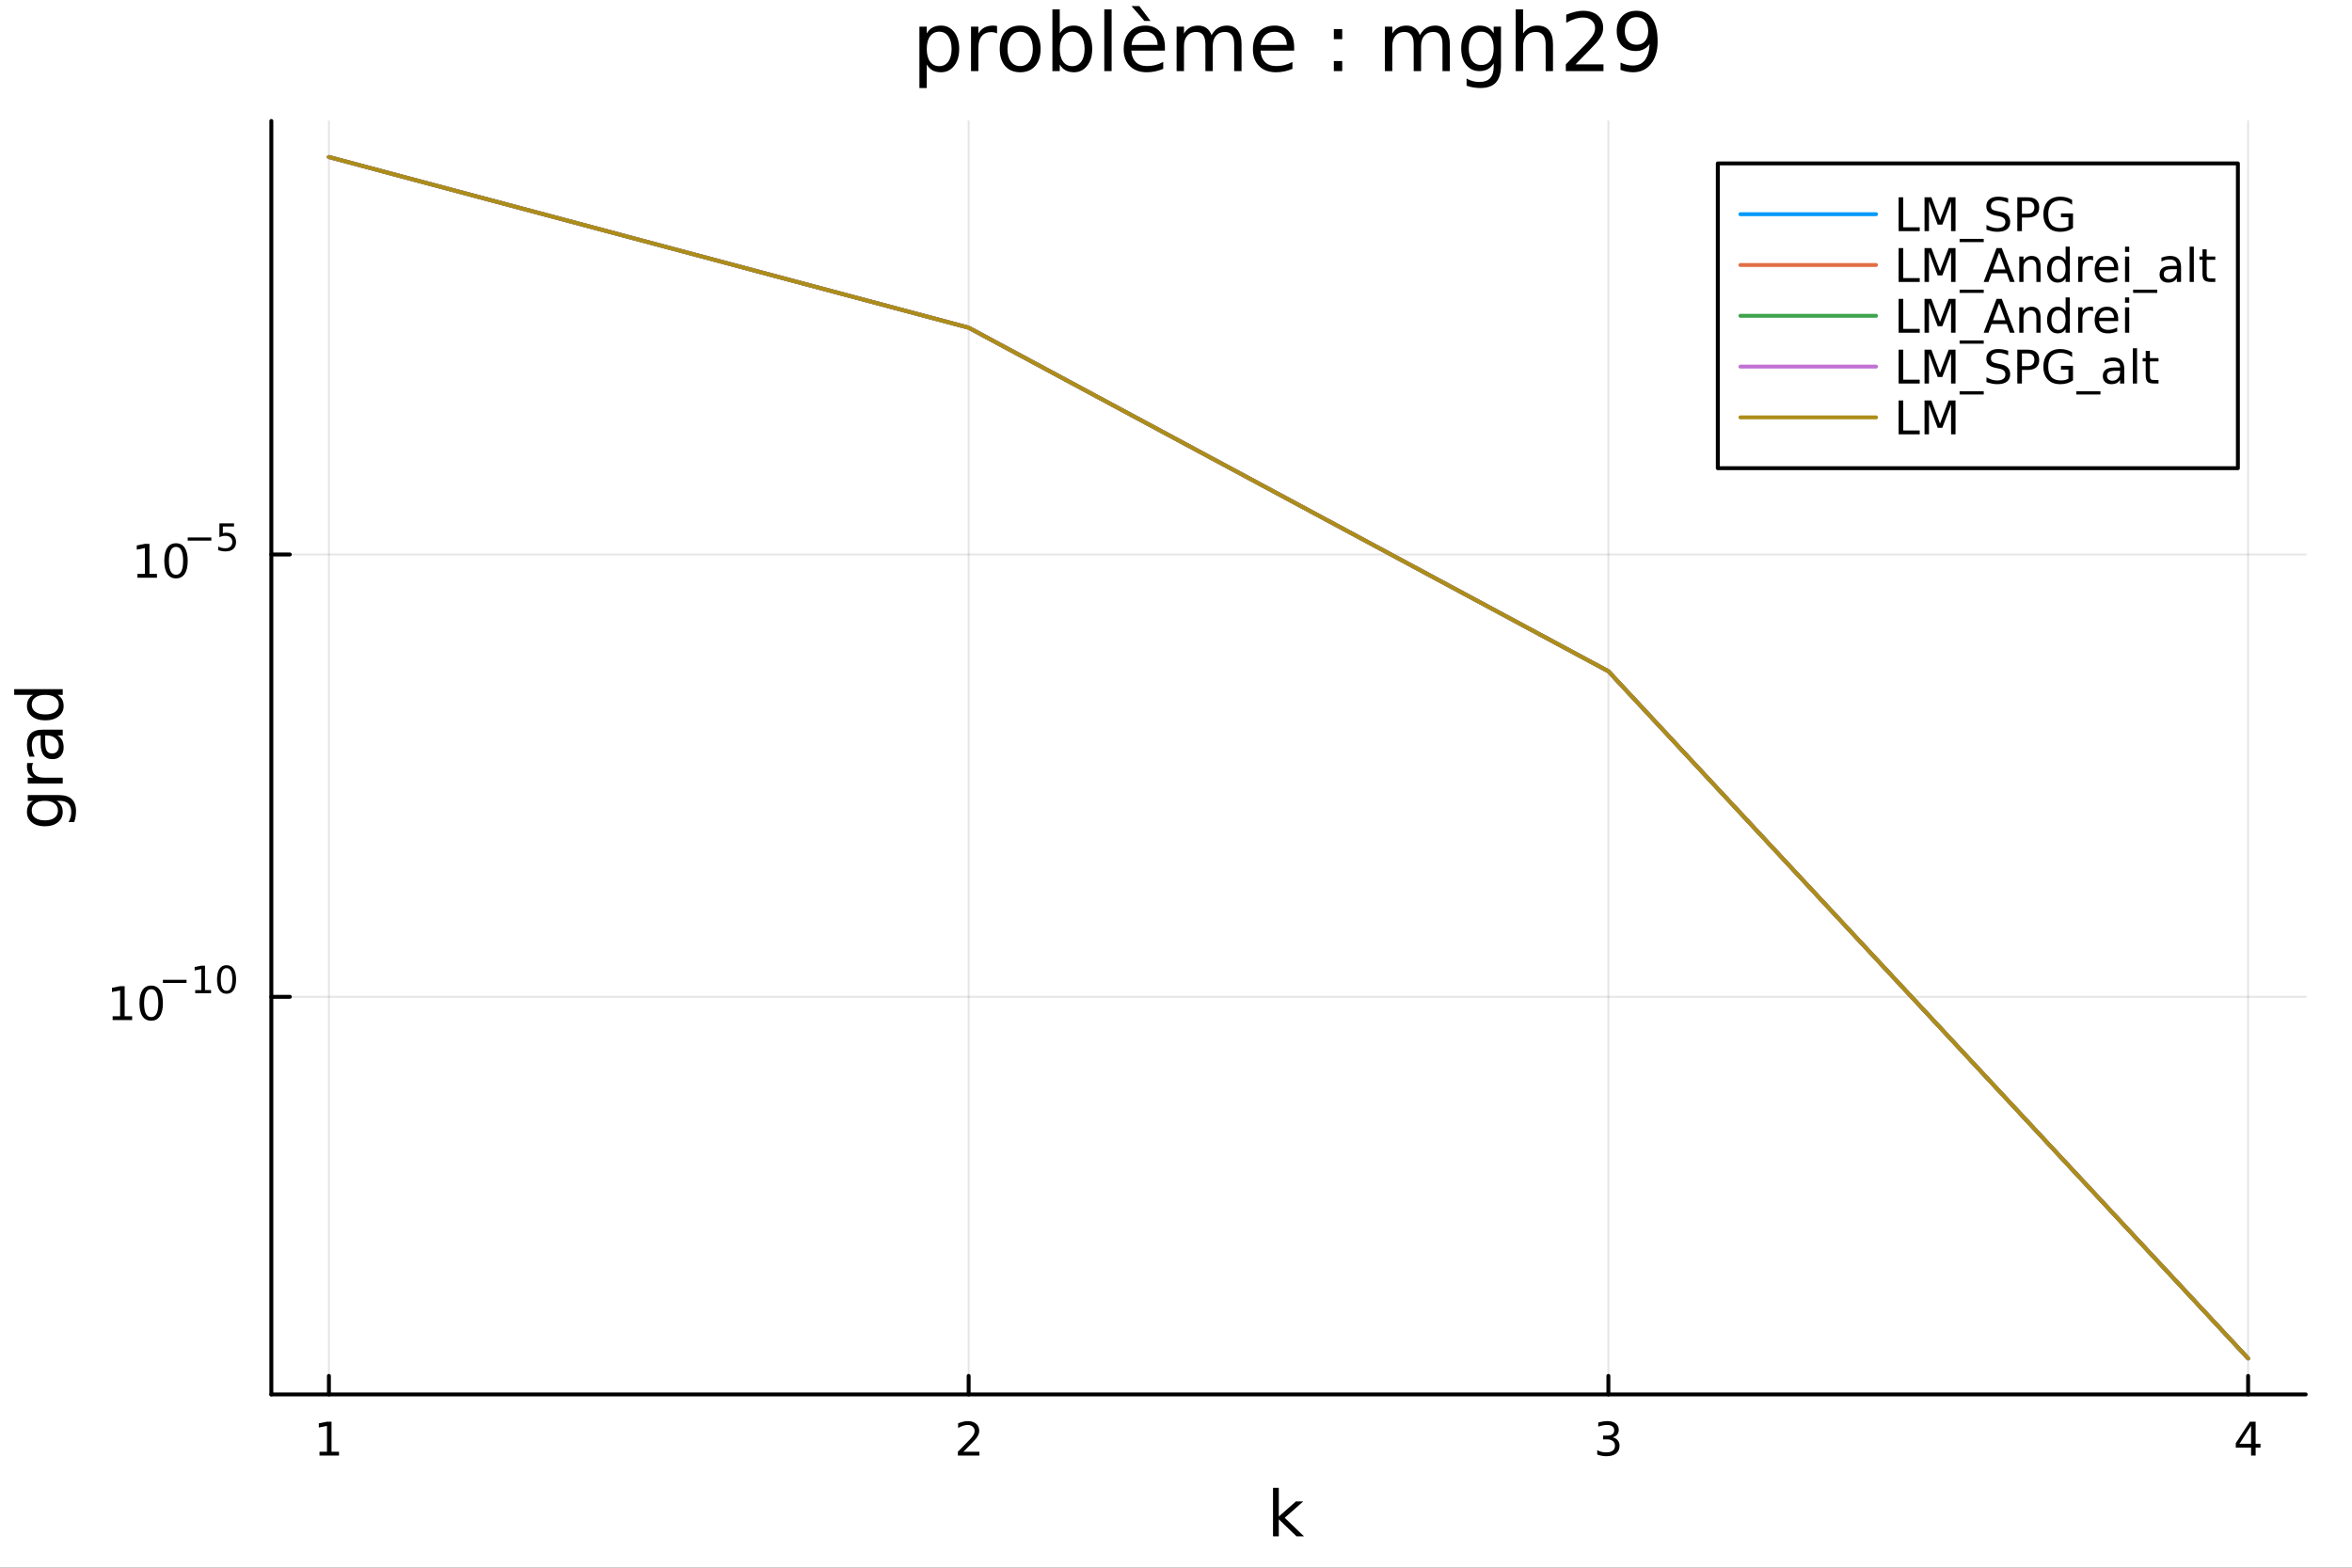 <?xml version="1.0" encoding="utf-8"?>
<svg xmlns="http://www.w3.org/2000/svg" xmlns:xlink="http://www.w3.org/1999/xlink" width="600" height="400" viewBox="0 0 2400 1600">
<rect x="0" y="0" width="2400" height="1600" fill="#333333" stroke="none"/>
<defs>
  <clipPath id="clip770">
    <rect x="0" y="0" width="2400" height="1600"/>
  </clipPath>
</defs>
<path clip-path="url(#clip770)" d="M0 1600 L2400 1600 L2400 0 L0 0  Z" fill="#ffffff" fill-rule="evenodd" fill-opacity="1"/>
<defs>
  <clipPath id="clip771">
    <rect x="480" y="0" width="1681" height="1600"/>
  </clipPath>
</defs>
<path clip-path="url(#clip770)" d="M276.876 1423.18 L2352.76 1423.18 L2352.76 123.472 L276.876 123.472  Z" fill="#ffffff" fill-rule="evenodd" fill-opacity="1"/>
<defs>
  <clipPath id="clip772">
    <rect x="276" y="123" width="2077" height="1301"/>
  </clipPath>
</defs>
<polyline clip-path="url(#clip772)" style="stroke:#000000; stroke-linecap:round; stroke-linejoin:round; stroke-width:2; stroke-opacity:0.1; fill:none" points="335.627,1423.18 335.627,123.472 "/>
<polyline clip-path="url(#clip772)" style="stroke:#000000; stroke-linecap:round; stroke-linejoin:round; stroke-width:2; stroke-opacity:0.1; fill:none" points="988.419,1423.18 988.419,123.472 "/>
<polyline clip-path="url(#clip772)" style="stroke:#000000; stroke-linecap:round; stroke-linejoin:round; stroke-width:2; stroke-opacity:0.1; fill:none" points="1641.21,1423.18 1641.21,123.472 "/>
<polyline clip-path="url(#clip772)" style="stroke:#000000; stroke-linecap:round; stroke-linejoin:round; stroke-width:2; stroke-opacity:0.1; fill:none" points="2294,1423.18 2294,123.472 "/>
<polyline clip-path="url(#clip770)" style="stroke:#000000; stroke-linecap:round; stroke-linejoin:round; stroke-width:4; stroke-opacity:1; fill:none" points="276.876,1423.18 2352.76,1423.18 "/>
<polyline clip-path="url(#clip770)" style="stroke:#000000; stroke-linecap:round; stroke-linejoin:round; stroke-width:4; stroke-opacity:1; fill:none" points="335.627,1423.18 335.627,1404.28 "/>
<polyline clip-path="url(#clip770)" style="stroke:#000000; stroke-linecap:round; stroke-linejoin:round; stroke-width:4; stroke-opacity:1; fill:none" points="988.419,1423.18 988.419,1404.28 "/>
<polyline clip-path="url(#clip770)" style="stroke:#000000; stroke-linecap:round; stroke-linejoin:round; stroke-width:4; stroke-opacity:1; fill:none" points="1641.21,1423.18 1641.21,1404.28 "/>
<polyline clip-path="url(#clip770)" style="stroke:#000000; stroke-linecap:round; stroke-linejoin:round; stroke-width:4; stroke-opacity:1; fill:none" points="2294,1423.18 2294,1404.28 "/>
<path clip-path="url(#clip770)" d="M326.009 1481.64 L333.648 1481.64 L333.648 1455.28 L325.338 1456.95 L325.338 1452.69 L333.601 1451.02 L338.277 1451.02 L338.277 1481.64 L345.916 1481.64 L345.916 1485.58 L326.009 1485.58 L326.009 1481.64 Z" fill="#000000" fill-rule="nonzero" fill-opacity="1" /><path clip-path="url(#clip770)" d="M983.072 1481.64 L999.392 1481.64 L999.392 1485.58 L977.447 1485.58 L977.447 1481.64 Q980.109 1478.89 984.693 1474.26 Q989.299 1469.61 990.48 1468.27 Q992.725 1465.74 993.605 1464.01 Q994.507 1462.25 994.507 1460.56 Q994.507 1457.8 992.563 1456.07 Q990.642 1454.33 987.54 1454.33 Q985.341 1454.33 982.887 1455.09 Q980.456 1455.86 977.679 1457.41 L977.679 1452.69 Q980.503 1451.55 982.956 1450.97 Q985.41 1450.39 987.447 1450.39 Q992.818 1450.39 996.012 1453.08 Q999.206 1455.77 999.206 1460.26 Q999.206 1462.39 998.396 1464.31 Q997.609 1466.2 995.503 1468.8 Q994.924 1469.47 991.822 1472.69 Q988.72 1475.88 983.072 1481.64 Z" fill="#000000" fill-rule="nonzero" fill-opacity="1" /><path clip-path="url(#clip770)" d="M1645.46 1466.95 Q1648.82 1467.66 1650.69 1469.93 Q1652.59 1472.2 1652.59 1475.53 Q1652.59 1480.65 1649.07 1483.45 Q1645.55 1486.25 1639.07 1486.25 Q1636.89 1486.25 1634.58 1485.81 Q1632.29 1485.39 1629.83 1484.54 L1629.83 1480.02 Q1631.78 1481.16 1634.09 1481.74 Q1636.41 1482.32 1638.93 1482.32 Q1643.33 1482.32 1645.62 1480.58 Q1647.94 1478.84 1647.94 1475.53 Q1647.94 1472.48 1645.78 1470.77 Q1643.65 1469.03 1639.83 1469.03 L1635.81 1469.03 L1635.81 1465.19 L1640.02 1465.19 Q1643.47 1465.19 1645.3 1463.82 Q1647.13 1462.43 1647.13 1459.84 Q1647.13 1457.18 1645.23 1455.77 Q1643.35 1454.33 1639.83 1454.33 Q1637.91 1454.33 1635.71 1454.75 Q1633.52 1455.16 1630.88 1456.04 L1630.88 1451.88 Q1633.54 1451.14 1635.85 1450.77 Q1638.19 1450.39 1640.25 1450.39 Q1645.58 1450.39 1648.68 1452.83 Q1651.78 1455.23 1651.78 1459.35 Q1651.78 1462.22 1650.14 1464.21 Q1648.49 1466.18 1645.46 1466.95 Z" fill="#000000" fill-rule="nonzero" fill-opacity="1" /><path clip-path="url(#clip770)" d="M2297.01 1455.09 L2285.21 1473.54 L2297.01 1473.54 L2297.01 1455.09 M2295.79 1451.02 L2301.67 1451.02 L2301.67 1473.54 L2306.6 1473.54 L2306.6 1477.43 L2301.67 1477.43 L2301.67 1485.58 L2297.01 1485.58 L2297.01 1477.43 L2281.41 1477.43 L2281.41 1472.92 L2295.79 1451.02 Z" fill="#000000" fill-rule="nonzero" fill-opacity="1" /><path clip-path="url(#clip770)" d="M1299 1518.52 L1304.89 1518.52 L1304.89 1547.77 L1322.36 1532.4 L1329.84 1532.4 L1310.93 1549.07 L1330.63 1568.04 L1323 1568.04 L1304.89 1550.63 L1304.89 1568.04 L1299 1568.04 L1299 1518.52 Z" fill="#000000" fill-rule="nonzero" fill-opacity="1" /><polyline clip-path="url(#clip772)" style="stroke:#000000; stroke-linecap:round; stroke-linejoin:round; stroke-width:2; stroke-opacity:0.1; fill:none" points="276.876,1017.37 2352.76,1017.37 "/>
<polyline clip-path="url(#clip772)" style="stroke:#000000; stroke-linecap:round; stroke-linejoin:round; stroke-width:2; stroke-opacity:0.1; fill:none" points="276.876,565.907 2352.76,565.907 "/>
<polyline clip-path="url(#clip770)" style="stroke:#000000; stroke-linecap:round; stroke-linejoin:round; stroke-width:4; stroke-opacity:1; fill:none" points="276.876,1423.18 276.876,123.472 "/>
<polyline clip-path="url(#clip770)" style="stroke:#000000; stroke-linecap:round; stroke-linejoin:round; stroke-width:4; stroke-opacity:1; fill:none" points="276.876,1017.37 295.773,1017.37 "/>
<polyline clip-path="url(#clip770)" style="stroke:#000000; stroke-linecap:round; stroke-linejoin:round; stroke-width:4; stroke-opacity:1; fill:none" points="276.876,565.907 295.773,565.907 "/>
<path clip-path="url(#clip770)" d="M114.931 1037.16 L122.57 1037.16 L122.57 1010.79 L114.26 1012.46 L114.26 1008.2 L122.524 1006.53 L127.2 1006.53 L127.2 1037.16 L134.839 1037.16 L134.839 1041.09 L114.931 1041.09 L114.931 1037.16 Z" fill="#000000" fill-rule="nonzero" fill-opacity="1" /><path clip-path="url(#clip770)" d="M154.283 1009.61 Q150.672 1009.61 148.843 1013.18 Q147.038 1016.72 147.038 1023.85 Q147.038 1030.95 148.843 1034.52 Q150.672 1038.06 154.283 1038.06 Q157.917 1038.06 159.723 1034.52 Q161.552 1030.95 161.552 1023.85 Q161.552 1016.72 159.723 1013.18 Q157.917 1009.61 154.283 1009.61 M154.283 1005.91 Q160.093 1005.91 163.149 1010.51 Q166.227 1015.1 166.227 1023.85 Q166.227 1032.57 163.149 1037.18 Q160.093 1041.76 154.283 1041.76 Q148.473 1041.76 145.394 1037.18 Q142.339 1032.57 142.339 1023.85 Q142.339 1015.1 145.394 1010.51 Q148.473 1005.91 154.283 1005.91 Z" fill="#000000" fill-rule="nonzero" fill-opacity="1" /><path clip-path="url(#clip770)" d="M166.227 1000.01 L190.339 1000.01 L190.339 1003.21 L166.227 1003.21 L166.227 1000.01 Z" fill="#000000" fill-rule="nonzero" fill-opacity="1" /><path clip-path="url(#clip770)" d="M199.197 1010.49 L205.404 1010.49 L205.404 989.063 L198.652 990.417 L198.652 986.957 L205.366 985.603 L209.166 985.603 L209.166 1010.49 L215.372 1010.49 L215.372 1013.68 L199.197 1013.68 L199.197 1010.49 Z" fill="#000000" fill-rule="nonzero" fill-opacity="1" /><path clip-path="url(#clip770)" d="M231.171 988.104 Q228.237 988.104 226.751 991 Q225.284 993.878 225.284 999.671 Q225.284 1005.44 226.751 1008.34 Q228.237 1011.22 231.171 1011.22 Q234.124 1011.22 235.591 1008.34 Q237.076 1005.44 237.076 999.671 Q237.076 993.878 235.591 991 Q234.124 988.104 231.171 988.104 M231.171 985.095 Q235.891 985.095 238.374 988.838 Q240.876 992.562 240.876 999.671 Q240.876 1006.76 238.374 1010.5 Q235.891 1014.23 231.171 1014.23 Q226.45 1014.23 223.949 1010.5 Q221.466 1006.76 221.466 999.671 Q221.466 992.562 223.949 988.838 Q226.45 985.095 231.171 985.095 Z" fill="#000000" fill-rule="nonzero" fill-opacity="1" /><path clip-path="url(#clip770)" d="M140.247 585.7 L147.886 585.7 L147.886 559.334 L139.575 561.001 L139.575 556.742 L147.839 555.075 L152.515 555.075 L152.515 585.7 L160.154 585.7 L160.154 589.635 L140.247 589.635 L140.247 585.7 Z" fill="#000000" fill-rule="nonzero" fill-opacity="1" /><path clip-path="url(#clip770)" d="M179.598 558.154 Q175.987 558.154 174.159 561.718 Q172.353 565.26 172.353 572.39 Q172.353 579.496 174.159 583.061 Q175.987 586.602 179.598 586.602 Q183.233 586.602 185.038 583.061 Q186.867 579.496 186.867 572.39 Q186.867 565.26 185.038 561.718 Q183.233 558.154 179.598 558.154 M179.598 554.45 Q185.409 554.45 188.464 559.056 Q191.543 563.64 191.543 572.39 Q191.543 581.116 188.464 585.723 Q185.409 590.306 179.598 590.306 Q173.788 590.306 170.71 585.723 Q167.654 581.116 167.654 572.39 Q167.654 563.64 170.71 559.056 Q173.788 554.45 179.598 554.45 Z" fill="#000000" fill-rule="nonzero" fill-opacity="1" /><path clip-path="url(#clip770)" d="M191.543 548.551 L215.654 548.551 L215.654 551.749 L191.543 551.749 L191.543 548.551 Z" fill="#000000" fill-rule="nonzero" fill-opacity="1" /><path clip-path="url(#clip770)" d="M223.892 534.144 L238.807 534.144 L238.807 537.342 L227.372 537.342 L227.372 544.225 Q228.199 543.943 229.027 543.812 Q229.854 543.661 230.682 543.661 Q235.384 543.661 238.13 546.238 Q240.876 548.815 240.876 553.216 Q240.876 557.748 238.054 560.268 Q235.233 562.77 230.099 562.77 Q228.331 562.77 226.488 562.469 Q224.663 562.168 222.707 561.566 L222.707 557.748 Q224.4 558.67 226.205 559.121 Q228.011 559.573 230.023 559.573 Q233.277 559.573 235.177 557.861 Q237.076 556.15 237.076 553.216 Q237.076 550.282 235.177 548.57 Q233.277 546.859 230.023 546.859 Q228.5 546.859 226.977 547.197 Q225.472 547.536 223.892 548.25 L223.892 534.144 Z" fill="#000000" fill-rule="nonzero" fill-opacity="1" /><path clip-path="url(#clip770)" d="M45.766 817.313 Q39.401 817.313 35.9 819.955 Q32.398 822.565 32.398 827.307 Q32.398 832.018 35.9 834.66 Q39.401 837.27 45.766 837.27 Q52.1 837.27 55.601 834.66 Q59.103 832.018 59.103 827.307 Q59.103 822.565 55.601 819.955 Q52.1 817.313 45.766 817.313 M59.58 811.457 Q68.683 811.457 73.107 815.499 Q77.563 819.541 77.563 827.88 Q77.563 830.967 77.086 833.705 Q76.64 836.442 75.685 839.02 L69.988 839.02 Q71.388 836.442 72.057 833.928 Q72.725 831.413 72.725 828.803 Q72.725 823.042 69.701 820.178 Q66.71 817.313 60.63 817.313 L57.734 817.313 Q60.885 819.127 62.445 821.96 Q64.004 824.793 64.004 828.739 Q64.004 835.296 59.007 839.307 Q54.01 843.317 45.766 843.317 Q37.491 843.317 32.494 839.307 Q27.497 835.296 27.497 828.739 Q27.497 824.793 29.056 821.96 Q30.616 819.127 33.767 817.313 L28.356 817.313 L28.356 811.457 L59.58 811.457 Z" fill="#000000" fill-rule="nonzero" fill-opacity="1" /><path clip-path="url(#clip770)" d="M33.831 778.737 Q33.258 779.724 33.003 780.901 Q32.717 782.047 32.717 783.447 Q32.717 788.413 35.963 791.086 Q39.178 793.728 45.225 793.728 L64.004 793.728 L64.004 799.616 L28.356 799.616 L28.356 793.728 L33.894 793.728 Q30.648 791.882 29.088 788.922 Q27.497 785.962 27.497 781.729 Q27.497 781.124 27.592 780.392 Q27.656 779.66 27.815 778.769 L33.831 778.737 Z" fill="#000000" fill-rule="nonzero" fill-opacity="1" /><path clip-path="url(#clip770)" d="M46.085 756.393 Q46.085 763.491 47.708 766.228 Q49.331 768.965 53.246 768.965 Q56.365 768.965 58.211 766.928 Q60.026 764.86 60.026 761.327 Q60.026 756.457 56.588 753.529 Q53.119 750.569 47.39 750.569 L46.085 750.569 L46.085 756.393 M43.666 744.712 L64.004 744.712 L64.004 750.569 L58.593 750.569 Q61.84 752.574 63.399 755.566 Q64.927 758.558 64.927 762.886 Q64.927 768.361 61.872 771.607 Q58.784 774.822 53.628 774.822 Q47.612 774.822 44.557 770.812 Q41.501 766.769 41.501 758.78 L41.501 750.569 L40.928 750.569 Q36.886 750.569 34.69 753.242 Q32.462 755.884 32.462 760.69 Q32.462 763.746 33.194 766.642 Q33.926 769.538 35.39 772.212 L29.98 772.212 Q28.738 768.997 28.133 765.974 Q27.497 762.95 27.497 760.085 Q27.497 752.351 31.507 748.532 Q35.518 744.712 43.666 744.712 Z" fill="#000000" fill-rule="nonzero" fill-opacity="1" /><path clip-path="url(#clip770)" d="M33.767 709.191 L14.479 709.191 L14.479 703.335 L64.004 703.335 L64.004 709.191 L58.657 709.191 Q61.84 711.038 63.399 713.87 Q64.927 716.671 64.927 720.618 Q64.927 727.079 59.771 731.153 Q54.615 735.195 46.212 735.195 Q37.809 735.195 32.653 731.153 Q27.497 727.079 27.497 720.618 Q27.497 716.671 29.056 713.87 Q30.584 711.038 33.767 709.191 M46.212 729.148 Q52.673 729.148 56.365 726.506 Q60.026 723.833 60.026 719.186 Q60.026 714.539 56.365 711.865 Q52.673 709.191 46.212 709.191 Q39.751 709.191 36.09 711.865 Q32.398 714.539 32.398 719.186 Q32.398 723.833 36.09 726.506 Q39.751 729.148 46.212 729.148 Z" fill="#000000" fill-rule="nonzero" fill-opacity="1" /><path clip-path="url(#clip770)" d="M945.677 65.77 L945.677 89.833 L938.183 89.833 L938.183 27.206 L945.677 27.206 L945.677 34.092 Q948.027 30.041 951.591 28.097 Q955.197 26.112 960.179 26.112 Q968.443 26.112 973.588 32.675 Q978.773 39.237 978.773 49.931 Q978.773 60.626 973.588 67.188 Q968.443 73.751 960.179 73.751 Q955.197 73.751 951.591 71.806 Q948.027 69.821 945.677 65.77 M971.036 49.931 Q971.036 41.708 967.633 37.05 Q964.271 32.35 958.356 32.35 Q952.442 32.35 949.039 37.05 Q945.677 41.708 945.677 49.931 Q945.677 58.155 949.039 62.854 Q952.442 67.512 958.356 67.512 Q964.271 67.512 967.633 62.854 Q971.036 58.155 971.036 49.931 Z" fill="#000000" fill-rule="nonzero" fill-opacity="1" /><path clip-path="url(#clip770)" d="M1017.42 34.173 Q1016.16 33.444 1014.66 33.12 Q1013.21 32.756 1011.42 32.756 Q1005.1 32.756 1001.7 36.888 Q998.339 40.979 998.339 48.676 L998.339 72.576 L990.845 72.576 L990.845 27.206 L998.339 27.206 L998.339 34.254 Q1000.69 30.122 1004.46 28.138 Q1008.22 26.112 1013.61 26.112 Q1014.38 26.112 1015.31 26.234 Q1016.24 26.315 1017.38 26.517 L1017.42 34.173 Z" fill="#000000" fill-rule="nonzero" fill-opacity="1" /><path clip-path="url(#clip770)" d="M1040.99 32.431 Q1035 32.431 1031.52 37.131 Q1028.03 41.789 1028.03 49.931 Q1028.03 58.074 1031.48 62.773 Q1034.96 67.431 1040.99 67.431 Q1046.95 67.431 1050.43 62.732 Q1053.92 58.033 1053.92 49.931 Q1053.92 41.87 1050.43 37.171 Q1046.95 32.431 1040.99 32.431 M1040.99 26.112 Q1050.72 26.112 1056.27 32.431 Q1061.82 38.751 1061.82 49.931 Q1061.82 61.071 1056.27 67.431 Q1050.72 73.751 1040.99 73.751 Q1031.23 73.751 1025.68 67.431 Q1020.17 61.071 1020.17 49.931 Q1020.17 38.751 1025.68 32.431 Q1031.23 26.112 1040.99 26.112 Z" fill="#000000" fill-rule="nonzero" fill-opacity="1" /><path clip-path="url(#clip770)" d="M1106.74 49.931 Q1106.74 41.708 1103.34 37.05 Q1099.98 32.35 1094.06 32.35 Q1088.15 32.35 1084.74 37.05 Q1081.38 41.708 1081.38 49.931 Q1081.38 58.155 1084.74 62.854 Q1088.15 67.512 1094.06 67.512 Q1099.98 67.512 1103.34 62.854 Q1106.74 58.155 1106.74 49.931 M1081.38 34.092 Q1083.73 30.041 1087.3 28.097 Q1090.9 26.112 1095.88 26.112 Q1104.15 26.112 1109.29 32.675 Q1114.48 39.237 1114.48 49.931 Q1114.48 60.626 1109.29 67.188 Q1104.15 73.751 1095.88 73.751 Q1090.9 73.751 1087.3 71.806 Q1083.73 69.821 1081.38 65.77 L1081.38 72.576 L1073.89 72.576 L1073.89 9.544 L1081.38 9.544 L1081.38 34.092 Z" fill="#000000" fill-rule="nonzero" fill-opacity="1" /><path clip-path="url(#clip770)" d="M1126.83 9.544 L1134.29 9.544 L1134.29 72.576 L1126.83 72.576 L1126.83 9.544 Z" fill="#000000" fill-rule="nonzero" fill-opacity="1" /><path clip-path="url(#clip770)" d="M1188.69 48.028 L1188.69 51.673 L1154.42 51.673 Q1154.91 59.37 1159.04 63.421 Q1163.21 67.431 1170.62 67.431 Q1174.92 67.431 1178.93 66.378 Q1182.98 65.325 1186.95 63.218 L1186.95 70.267 Q1182.94 71.968 1178.73 72.86 Q1174.51 73.751 1170.18 73.751 Q1159.32 73.751 1152.96 67.431 Q1146.64 61.112 1146.64 50.337 Q1146.64 39.197 1152.64 32.675 Q1158.67 26.112 1168.88 26.112 Q1178.04 26.112 1183.34 32.026 Q1188.69 37.9 1188.69 48.028 M1181.24 45.84 Q1181.16 39.723 1177.79 36.077 Q1174.47 32.431 1168.96 32.431 Q1162.72 32.431 1158.96 35.956 Q1155.23 39.48 1154.66 45.88 L1181.24 45.84 M1162.56 6.222 L1173.99 21.373 L1167.79 21.373 L1154.58 6.222 L1162.56 6.222 Z" fill="#000000" fill-rule="nonzero" fill-opacity="1" /><path clip-path="url(#clip770)" d="M1236.25 35.915 Q1239.04 30.892 1242.93 28.502 Q1246.82 26.112 1252.09 26.112 Q1259.18 26.112 1263.02 31.095 Q1266.87 36.037 1266.87 45.192 L1266.87 72.576 L1259.38 72.576 L1259.38 45.435 Q1259.38 38.913 1257.07 35.753 Q1254.76 32.594 1250.02 32.594 Q1244.23 32.594 1240.87 36.442 Q1237.5 40.29 1237.5 46.934 L1237.5 72.576 L1230.01 72.576 L1230.01 45.435 Q1230.01 38.873 1227.7 35.753 Q1225.39 32.594 1220.57 32.594 Q1214.86 32.594 1211.5 36.482 Q1208.14 40.331 1208.14 46.934 L1208.14 72.576 L1200.64 72.576 L1200.64 27.206 L1208.14 27.206 L1208.14 34.254 Q1210.69 30.082 1214.25 28.097 Q1217.82 26.112 1222.72 26.112 Q1227.66 26.112 1231.1 28.624 Q1234.59 31.135 1236.25 35.915 Z" fill="#000000" fill-rule="nonzero" fill-opacity="1" /><path clip-path="url(#clip770)" d="M1320.55 48.028 L1320.55 51.673 L1286.28 51.673 Q1286.76 59.37 1290.9 63.421 Q1295.07 67.431 1302.48 67.431 Q1306.77 67.431 1310.79 66.378 Q1314.84 65.325 1318.81 63.218 L1318.81 70.267 Q1314.8 71.968 1310.58 72.86 Q1306.37 73.751 1302.04 73.751 Q1291.18 73.751 1284.82 67.431 Q1278.5 61.112 1278.5 50.337 Q1278.5 39.197 1284.49 32.675 Q1290.53 26.112 1300.74 26.112 Q1309.89 26.112 1315.2 32.026 Q1320.55 37.9 1320.55 48.028 M1313.09 45.84 Q1313.01 39.723 1309.65 36.077 Q1306.33 32.431 1300.82 32.431 Q1294.58 32.431 1290.81 35.956 Q1287.09 39.48 1286.52 45.88 L1313.09 45.84 Z" fill="#000000" fill-rule="nonzero" fill-opacity="1" /><path clip-path="url(#clip770)" d="M1361.06 62.287 L1369.6 62.287 L1369.6 72.576 L1361.06 72.576 L1361.06 62.287 M1361.06 29.677 L1369.6 29.677 L1369.6 39.966 L1361.06 39.966 L1361.06 29.677 Z" fill="#000000" fill-rule="nonzero" fill-opacity="1" /><path clip-path="url(#clip770)" d="M1448.8 35.915 Q1451.59 30.892 1455.48 28.502 Q1459.37 26.112 1464.64 26.112 Q1471.73 26.112 1475.58 31.095 Q1479.42 36.037 1479.42 45.192 L1479.42 72.576 L1471.93 72.576 L1471.93 45.435 Q1471.93 38.913 1469.62 35.753 Q1467.31 32.594 1462.57 32.594 Q1456.78 32.594 1453.42 36.442 Q1450.06 40.29 1450.06 46.934 L1450.06 72.576 L1442.56 72.576 L1442.56 45.435 Q1442.56 38.873 1440.25 35.753 Q1437.94 32.594 1433.12 32.594 Q1427.41 32.594 1424.05 36.482 Q1420.69 40.331 1420.69 46.934 L1420.69 72.576 L1413.19 72.576 L1413.19 27.206 L1420.69 27.206 L1420.69 34.254 Q1423.24 30.082 1426.8 28.097 Q1430.37 26.112 1435.27 26.112 Q1440.21 26.112 1443.65 28.624 Q1447.14 31.135 1448.8 35.915 Z" fill="#000000" fill-rule="nonzero" fill-opacity="1" /><path clip-path="url(#clip770)" d="M1524.15 49.364 Q1524.15 41.263 1520.78 36.806 Q1517.46 32.35 1511.43 32.35 Q1505.43 32.35 1502.07 36.806 Q1498.75 41.263 1498.75 49.364 Q1498.75 57.426 1502.07 61.882 Q1505.43 66.338 1511.43 66.338 Q1517.46 66.338 1520.78 61.882 Q1524.15 57.426 1524.15 49.364 M1531.6 66.945 Q1531.6 78.531 1526.46 84.162 Q1521.31 89.833 1510.7 89.833 Q1506.77 89.833 1503.28 89.225 Q1499.8 88.658 1496.52 87.443 L1496.52 80.192 Q1499.8 81.974 1503 82.825 Q1506.2 83.675 1509.52 83.675 Q1516.85 83.675 1520.5 79.827 Q1524.15 76.019 1524.15 68.282 L1524.15 64.596 Q1521.84 68.606 1518.23 70.591 Q1514.63 72.576 1509.6 72.576 Q1501.26 72.576 1496.15 66.216 Q1491.05 59.856 1491.05 49.364 Q1491.05 38.832 1496.15 32.472 Q1501.26 26.112 1509.6 26.112 Q1514.63 26.112 1518.23 28.097 Q1521.84 30.082 1524.15 34.092 L1524.15 27.206 L1531.6 27.206 L1531.6 66.945 Z" fill="#000000" fill-rule="nonzero" fill-opacity="1" /><path clip-path="url(#clip770)" d="M1584.67 45.192 L1584.67 72.576 L1577.21 72.576 L1577.21 45.435 Q1577.21 38.994 1574.7 35.794 Q1572.19 32.594 1567.17 32.594 Q1561.13 32.594 1557.65 36.442 Q1554.16 40.29 1554.16 46.934 L1554.16 72.576 L1546.67 72.576 L1546.67 9.544 L1554.16 9.544 L1554.16 34.254 Q1556.84 30.163 1560.44 28.138 Q1564.09 26.112 1568.83 26.112 Q1576.65 26.112 1580.66 30.973 Q1584.67 35.794 1584.67 45.192 Z" fill="#000000" fill-rule="nonzero" fill-opacity="1" /><path clip-path="url(#clip770)" d="M1607.64 65.689 L1636.19 65.689 L1636.19 72.576 L1597.79 72.576 L1597.79 65.689 Q1602.45 60.869 1610.47 52.767 Q1618.53 44.625 1620.6 42.275 Q1624.53 37.86 1626.07 34.822 Q1627.65 31.743 1627.65 28.786 Q1627.65 23.965 1624.24 20.927 Q1620.88 17.889 1615.45 17.889 Q1611.61 17.889 1607.31 19.226 Q1603.06 20.562 1598.2 23.276 L1598.2 15.013 Q1603.14 13.028 1607.43 12.015 Q1611.73 11.002 1615.29 11.002 Q1624.69 11.002 1630.28 15.701 Q1635.87 20.4 1635.87 28.259 Q1635.87 31.986 1634.45 35.348 Q1633.07 38.67 1629.39 43.207 Q1628.38 44.382 1622.95 50.013 Q1617.52 55.603 1607.64 65.689 Z" fill="#000000" fill-rule="nonzero" fill-opacity="1" /><path clip-path="url(#clip770)" d="M1653.61 71.32 L1653.61 63.867 Q1656.69 65.325 1659.85 66.095 Q1663.01 66.864 1666.05 66.864 Q1674.15 66.864 1678.4 61.436 Q1682.7 55.967 1683.31 44.868 Q1680.96 48.352 1677.35 50.215 Q1673.75 52.078 1669.37 52.078 Q1660.3 52.078 1654.99 46.61 Q1649.72 41.1 1649.72 31.581 Q1649.72 22.264 1655.23 16.633 Q1660.74 11.002 1669.9 11.002 Q1680.39 11.002 1685.9 19.064 Q1691.45 27.084 1691.45 42.397 Q1691.45 56.697 1684.64 65.244 Q1677.88 73.751 1666.41 73.751 Q1663.34 73.751 1660.18 73.143 Q1657.02 72.535 1653.61 71.32 M1669.9 45.678 Q1675.41 45.678 1678.61 41.911 Q1681.85 38.143 1681.85 31.581 Q1681.85 25.059 1678.61 21.292 Q1675.41 17.484 1669.9 17.484 Q1664.39 17.484 1661.15 21.292 Q1657.95 25.059 1657.95 31.581 Q1657.95 38.143 1661.15 41.911 Q1664.39 45.678 1669.9 45.678 Z" fill="#000000" fill-rule="nonzero" fill-opacity="1" /><polyline clip-path="url(#clip772)" style="stroke:#009af9; stroke-linecap:round; stroke-linejoin:round; stroke-width:4; stroke-opacity:1; fill:none" points="335.627,160.256 988.419,334.445 1641.21,685.095 2294,1386.4 "/>
<polyline clip-path="url(#clip772)" style="stroke:#e26f46; stroke-linecap:round; stroke-linejoin:round; stroke-width:4; stroke-opacity:1; fill:none" points="335.627,160.256 988.419,334.445 1641.21,685.095 2294,1386.4 "/>
<polyline clip-path="url(#clip772)" style="stroke:#3da44d; stroke-linecap:round; stroke-linejoin:round; stroke-width:4; stroke-opacity:1; fill:none" points="335.627,160.256 988.419,334.445 1641.21,685.095 2294,1386.4 "/>
<polyline clip-path="url(#clip772)" style="stroke:#c271d2; stroke-linecap:round; stroke-linejoin:round; stroke-width:4; stroke-opacity:1; fill:none" points="335.627,160.256 988.419,334.445 1641.21,685.095 2294,1386.4 "/>
<polyline clip-path="url(#clip772)" style="stroke:#ac8d18; stroke-linecap:round; stroke-linejoin:round; stroke-width:4; stroke-opacity:1; fill:none" points="335.627,160.256 988.419,334.445 1641.21,685.095 2294,1386.4 "/>
<path clip-path="url(#clip770)" d="M1752.87 477.836 L2283.56 477.836 L2283.56 166.796 L1752.87 166.796  Z" fill="#ffffff" fill-rule="evenodd" fill-opacity="1"/>
<polyline clip-path="url(#clip770)" style="stroke:#000000; stroke-linecap:round; stroke-linejoin:round; stroke-width:4; stroke-opacity:1; fill:none" points="1752.87,477.836 2283.56,477.836 2283.56,166.796 1752.87,166.796 1752.87,477.836 "/>
<polyline clip-path="url(#clip770)" style="stroke:#009af9; stroke-linecap:round; stroke-linejoin:round; stroke-width:4; stroke-opacity:1; fill:none" points="1775.94,218.636 1914.33,218.636 "/>
<path clip-path="url(#clip770)" d="M1937.39 201.356 L1942.07 201.356 L1942.07 231.981 L1958.9 231.981 L1958.9 235.916 L1937.39 235.916 L1937.39 201.356 Z" fill="#000000" fill-rule="nonzero" fill-opacity="1" /><path clip-path="url(#clip770)" d="M1963.81 201.356 L1970.77 201.356 L1979.59 224.874 L1988.46 201.356 L1995.43 201.356 L1995.43 235.916 L1990.87 235.916 L1990.87 205.569 L1981.95 229.272 L1977.26 229.272 L1968.34 205.569 L1968.34 235.916 L1963.81 235.916 L1963.81 201.356 Z" fill="#000000" fill-rule="nonzero" fill-opacity="1" /><path clip-path="url(#clip770)" d="M2024.22 243.786 L2024.22 247.096 L1999.59 247.096 L1999.59 243.786 L2024.22 243.786 Z" fill="#000000" fill-rule="nonzero" fill-opacity="1" /><path clip-path="url(#clip770)" d="M2049.13 202.49 L2049.13 207.05 Q2046.47 205.777 2044.11 205.152 Q2041.75 204.527 2039.55 204.527 Q2035.73 204.527 2033.64 206.008 Q2031.58 207.49 2031.58 210.221 Q2031.58 212.513 2032.95 213.694 Q2034.34 214.851 2038.18 215.569 L2041 216.147 Q2046.24 217.143 2048.71 219.666 Q2051.21 222.166 2051.21 226.379 Q2051.21 231.402 2047.83 233.994 Q2044.48 236.587 2037.97 236.587 Q2035.52 236.587 2032.74 236.031 Q2029.99 235.476 2027.02 234.388 L2027.02 229.573 Q2029.87 231.17 2032.6 231.981 Q2035.33 232.791 2037.97 232.791 Q2041.98 232.791 2044.15 231.217 Q2046.33 229.643 2046.33 226.726 Q2046.33 224.18 2044.75 222.744 Q2043.2 221.309 2039.64 220.592 L2036.79 220.036 Q2031.56 218.995 2029.22 216.772 Q2026.88 214.55 2026.88 210.592 Q2026.88 206.008 2030.1 203.37 Q2033.34 200.731 2039.01 200.731 Q2041.44 200.731 2043.97 201.171 Q2046.49 201.61 2049.13 202.49 Z" fill="#000000" fill-rule="nonzero" fill-opacity="1" /><path clip-path="url(#clip770)" d="M2063.18 205.198 L2063.18 218.184 L2069.06 218.184 Q2072.32 218.184 2074.11 216.495 Q2075.89 214.805 2075.89 211.68 Q2075.89 208.578 2074.11 206.888 Q2072.32 205.198 2069.06 205.198 L2063.18 205.198 M2058.5 201.356 L2069.06 201.356 Q2074.87 201.356 2077.83 203.995 Q2080.82 206.61 2080.82 211.68 Q2080.82 216.795 2077.83 219.411 Q2074.87 222.027 2069.06 222.027 L2063.18 222.027 L2063.18 235.916 L2058.5 235.916 L2058.5 201.356 Z" fill="#000000" fill-rule="nonzero" fill-opacity="1" /><path clip-path="url(#clip770)" d="M2110.66 230.985 L2110.66 221.703 L2103.02 221.703 L2103.02 217.86 L2115.29 217.86 L2115.29 232.698 Q2112.58 234.619 2109.31 235.615 Q2106.05 236.587 2102.35 236.587 Q2094.25 236.587 2089.66 231.865 Q2085.1 227.119 2085.1 218.67 Q2085.1 210.198 2089.66 205.476 Q2094.25 200.731 2102.35 200.731 Q2105.73 200.731 2108.76 201.564 Q2111.81 202.397 2114.38 204.018 L2114.38 208.995 Q2111.79 206.796 2108.87 205.684 Q2105.96 204.573 2102.74 204.573 Q2096.4 204.573 2093.2 208.115 Q2090.03 211.657 2090.03 218.67 Q2090.03 225.661 2093.2 229.203 Q2096.4 232.744 2102.74 232.744 Q2105.22 232.744 2107.16 232.328 Q2109.11 231.888 2110.66 230.985 Z" fill="#000000" fill-rule="nonzero" fill-opacity="1" /><polyline clip-path="url(#clip770)" style="stroke:#e26f46; stroke-linecap:round; stroke-linejoin:round; stroke-width:4; stroke-opacity:1; fill:none" points="1775.94,270.476 1914.33,270.476 "/>
<path clip-path="url(#clip770)" d="M1937.39 253.196 L1942.07 253.196 L1942.07 283.821 L1958.9 283.821 L1958.9 287.756 L1937.39 287.756 L1937.39 253.196 Z" fill="#000000" fill-rule="nonzero" fill-opacity="1" /><path clip-path="url(#clip770)" d="M1963.81 253.196 L1970.77 253.196 L1979.59 276.714 L1988.46 253.196 L1995.43 253.196 L1995.43 287.756 L1990.87 287.756 L1990.87 257.409 L1981.95 281.112 L1977.26 281.112 L1968.34 257.409 L1968.34 287.756 L1963.81 287.756 L1963.81 253.196 Z" fill="#000000" fill-rule="nonzero" fill-opacity="1" /><path clip-path="url(#clip770)" d="M2024.22 295.626 L2024.22 298.936 L1999.59 298.936 L1999.59 295.626 L2024.22 295.626 Z" fill="#000000" fill-rule="nonzero" fill-opacity="1" /><path clip-path="url(#clip770)" d="M2039.96 257.802 L2033.62 275.001 L2046.33 275.001 L2039.96 257.802 M2037.32 253.196 L2042.63 253.196 L2055.8 287.756 L2050.94 287.756 L2047.79 278.89 L2032.21 278.89 L2029.06 287.756 L2024.13 287.756 L2037.32 253.196 Z" fill="#000000" fill-rule="nonzero" fill-opacity="1" /><path clip-path="url(#clip770)" d="M2082.21 272.108 L2082.21 287.756 L2077.95 287.756 L2077.95 272.247 Q2077.95 268.566 2076.51 266.737 Q2075.08 264.909 2072.21 264.909 Q2068.76 264.909 2066.77 267.108 Q2064.78 269.307 2064.78 273.103 L2064.78 287.756 L2060.5 287.756 L2060.5 261.83 L2064.78 261.83 L2064.78 265.858 Q2066.31 263.52 2068.37 262.362 Q2070.45 261.205 2073.16 261.205 Q2077.63 261.205 2079.92 263.983 Q2082.21 266.737 2082.21 272.108 Z" fill="#000000" fill-rule="nonzero" fill-opacity="1" /><path clip-path="url(#clip770)" d="M2107.76 265.765 L2107.76 251.737 L2112.02 251.737 L2112.02 287.756 L2107.76 287.756 L2107.76 283.867 Q2106.42 286.182 2104.36 287.316 Q2102.32 288.427 2099.45 288.427 Q2094.75 288.427 2091.79 284.677 Q2088.85 280.927 2088.85 274.816 Q2088.85 268.705 2091.79 264.955 Q2094.75 261.205 2099.45 261.205 Q2102.32 261.205 2104.36 262.339 Q2106.42 263.45 2107.76 265.765 M2093.25 274.816 Q2093.25 279.515 2095.17 282.2 Q2097.12 284.862 2100.5 284.862 Q2103.88 284.862 2105.82 282.2 Q2107.76 279.515 2107.76 274.816 Q2107.76 270.117 2105.82 267.455 Q2103.88 264.77 2100.5 264.77 Q2097.12 264.77 2095.17 267.455 Q2093.25 270.117 2093.25 274.816 Z" fill="#000000" fill-rule="nonzero" fill-opacity="1" /><path clip-path="url(#clip770)" d="M2135.82 265.811 Q2135.1 265.395 2134.25 265.21 Q2133.41 265.001 2132.39 265.001 Q2128.78 265.001 2126.84 267.362 Q2124.92 269.7 2124.92 274.098 L2124.92 287.756 L2120.63 287.756 L2120.63 261.83 L2124.92 261.83 L2124.92 265.858 Q2126.26 263.497 2128.41 262.362 Q2130.56 261.205 2133.64 261.205 Q2134.08 261.205 2134.62 261.274 Q2135.15 261.321 2135.8 261.436 L2135.82 265.811 Z" fill="#000000" fill-rule="nonzero" fill-opacity="1" /><path clip-path="url(#clip770)" d="M2161.42 273.728 L2161.42 275.811 L2141.84 275.811 Q2142.12 280.209 2144.48 282.524 Q2146.86 284.816 2151.1 284.816 Q2153.55 284.816 2155.84 284.214 Q2158.16 283.612 2160.43 282.409 L2160.43 286.436 Q2158.13 287.408 2155.73 287.918 Q2153.32 288.427 2150.84 288.427 Q2144.64 288.427 2141 284.816 Q2137.39 281.205 2137.39 275.047 Q2137.39 268.682 2140.82 264.955 Q2144.27 261.205 2150.1 261.205 Q2155.33 261.205 2158.37 264.585 Q2161.42 267.941 2161.42 273.728 M2157.16 272.478 Q2157.12 268.983 2155.19 266.899 Q2153.3 264.816 2150.15 264.816 Q2146.58 264.816 2144.43 266.83 Q2142.3 268.844 2141.98 272.501 L2157.16 272.478 Z" fill="#000000" fill-rule="nonzero" fill-opacity="1" /><path clip-path="url(#clip770)" d="M2168.41 261.83 L2172.67 261.83 L2172.67 287.756 L2168.41 287.756 L2168.41 261.83 M2168.41 251.737 L2172.67 251.737 L2172.67 257.131 L2168.41 257.131 L2168.41 251.737 Z" fill="#000000" fill-rule="nonzero" fill-opacity="1" /><path clip-path="url(#clip770)" d="M2201.28 295.626 L2201.28 298.936 L2176.65 298.936 L2176.65 295.626 L2201.28 295.626 Z" fill="#000000" fill-rule="nonzero" fill-opacity="1" /><path clip-path="url(#clip770)" d="M2217.07 274.723 Q2211.91 274.723 2209.92 275.904 Q2207.93 277.084 2207.93 279.932 Q2207.93 282.2 2209.41 283.543 Q2210.91 284.862 2213.48 284.862 Q2217.02 284.862 2219.15 282.362 Q2221.3 279.839 2221.3 275.672 L2221.3 274.723 L2217.07 274.723 M2225.56 272.964 L2225.56 287.756 L2221.3 287.756 L2221.3 283.821 Q2219.85 286.182 2217.67 287.316 Q2215.49 288.427 2212.35 288.427 Q2208.37 288.427 2206 286.205 Q2203.67 283.959 2203.67 280.209 Q2203.67 275.834 2206.58 273.612 Q2209.52 271.39 2215.33 271.39 L2221.3 271.39 L2221.3 270.973 Q2221.3 268.034 2219.36 266.436 Q2217.44 264.816 2213.94 264.816 Q2211.72 264.816 2209.62 265.348 Q2207.51 265.881 2205.56 266.946 L2205.56 263.01 Q2207.9 262.108 2210.1 261.668 Q2212.3 261.205 2214.38 261.205 Q2220.01 261.205 2222.79 264.122 Q2225.56 267.038 2225.56 272.964 Z" fill="#000000" fill-rule="nonzero" fill-opacity="1" /><path clip-path="url(#clip770)" d="M2234.34 251.737 L2238.6 251.737 L2238.6 287.756 L2234.34 287.756 L2234.34 251.737 Z" fill="#000000" fill-rule="nonzero" fill-opacity="1" /><path clip-path="url(#clip770)" d="M2251.72 254.469 L2251.72 261.83 L2260.49 261.83 L2260.49 265.14 L2251.72 265.14 L2251.72 279.214 Q2251.72 282.385 2252.58 283.288 Q2253.46 284.191 2256.12 284.191 L2260.49 284.191 L2260.49 287.756 L2256.12 287.756 Q2251.19 287.756 2249.31 285.927 Q2247.44 284.075 2247.44 279.214 L2247.44 265.14 L2244.31 265.14 L2244.31 261.83 L2247.44 261.83 L2247.44 254.469 L2251.72 254.469 Z" fill="#000000" fill-rule="nonzero" fill-opacity="1" /><polyline clip-path="url(#clip770)" style="stroke:#3da44d; stroke-linecap:round; stroke-linejoin:round; stroke-width:4; stroke-opacity:1; fill:none" points="1775.94,322.316 1914.33,322.316 "/>
<path clip-path="url(#clip770)" d="M1937.39 305.036 L1942.07 305.036 L1942.07 335.661 L1958.9 335.661 L1958.9 339.596 L1937.39 339.596 L1937.39 305.036 Z" fill="#000000" fill-rule="nonzero" fill-opacity="1" /><path clip-path="url(#clip770)" d="M1963.81 305.036 L1970.77 305.036 L1979.59 328.554 L1988.46 305.036 L1995.43 305.036 L1995.43 339.596 L1990.87 339.596 L1990.87 309.249 L1981.95 332.952 L1977.26 332.952 L1968.34 309.249 L1968.34 339.596 L1963.81 339.596 L1963.81 305.036 Z" fill="#000000" fill-rule="nonzero" fill-opacity="1" /><path clip-path="url(#clip770)" d="M2024.22 347.466 L2024.22 350.776 L1999.59 350.776 L1999.59 347.466 L2024.22 347.466 Z" fill="#000000" fill-rule="nonzero" fill-opacity="1" /><path clip-path="url(#clip770)" d="M2039.96 309.642 L2033.62 326.841 L2046.33 326.841 L2039.96 309.642 M2037.32 305.036 L2042.63 305.036 L2055.8 339.596 L2050.94 339.596 L2047.79 330.73 L2032.21 330.73 L2029.06 339.596 L2024.13 339.596 L2037.32 305.036 Z" fill="#000000" fill-rule="nonzero" fill-opacity="1" /><path clip-path="url(#clip770)" d="M2082.21 323.948 L2082.21 339.596 L2077.95 339.596 L2077.95 324.087 Q2077.95 320.406 2076.51 318.577 Q2075.08 316.749 2072.21 316.749 Q2068.76 316.749 2066.77 318.948 Q2064.78 321.147 2064.78 324.943 L2064.78 339.596 L2060.5 339.596 L2060.5 313.67 L2064.78 313.67 L2064.78 317.698 Q2066.31 315.36 2068.37 314.202 Q2070.45 313.045 2073.16 313.045 Q2077.63 313.045 2079.92 315.823 Q2082.21 318.577 2082.21 323.948 Z" fill="#000000" fill-rule="nonzero" fill-opacity="1" /><path clip-path="url(#clip770)" d="M2107.76 317.605 L2107.76 303.577 L2112.02 303.577 L2112.02 339.596 L2107.76 339.596 L2107.76 335.707 Q2106.42 338.022 2104.36 339.156 Q2102.32 340.267 2099.45 340.267 Q2094.75 340.267 2091.79 336.517 Q2088.85 332.767 2088.85 326.656 Q2088.85 320.545 2091.79 316.795 Q2094.75 313.045 2099.45 313.045 Q2102.32 313.045 2104.36 314.179 Q2106.42 315.29 2107.76 317.605 M2093.25 326.656 Q2093.25 331.355 2095.17 334.04 Q2097.12 336.702 2100.5 336.702 Q2103.88 336.702 2105.82 334.04 Q2107.76 331.355 2107.76 326.656 Q2107.76 321.957 2105.82 319.295 Q2103.88 316.61 2100.5 316.61 Q2097.12 316.61 2095.17 319.295 Q2093.25 321.957 2093.25 326.656 Z" fill="#000000" fill-rule="nonzero" fill-opacity="1" /><path clip-path="url(#clip770)" d="M2135.82 317.651 Q2135.1 317.235 2134.25 317.05 Q2133.41 316.841 2132.39 316.841 Q2128.78 316.841 2126.84 319.202 Q2124.92 321.54 2124.92 325.938 L2124.92 339.596 L2120.63 339.596 L2120.63 313.67 L2124.92 313.67 L2124.92 317.698 Q2126.26 315.337 2128.41 314.202 Q2130.56 313.045 2133.64 313.045 Q2134.08 313.045 2134.62 313.114 Q2135.15 313.161 2135.8 313.276 L2135.82 317.651 Z" fill="#000000" fill-rule="nonzero" fill-opacity="1" /><path clip-path="url(#clip770)" d="M2161.42 325.568 L2161.42 327.651 L2141.84 327.651 Q2142.12 332.049 2144.48 334.364 Q2146.86 336.656 2151.1 336.656 Q2153.55 336.656 2155.84 336.054 Q2158.16 335.452 2160.43 334.249 L2160.43 338.276 Q2158.13 339.248 2155.73 339.758 Q2153.32 340.267 2150.84 340.267 Q2144.64 340.267 2141 336.656 Q2137.39 333.045 2137.39 326.887 Q2137.39 320.522 2140.82 316.795 Q2144.27 313.045 2150.1 313.045 Q2155.33 313.045 2158.37 316.425 Q2161.42 319.781 2161.42 325.568 M2157.16 324.318 Q2157.12 320.823 2155.19 318.739 Q2153.3 316.656 2150.15 316.656 Q2146.58 316.656 2144.43 318.67 Q2142.3 320.684 2141.98 324.341 L2157.16 324.318 Z" fill="#000000" fill-rule="nonzero" fill-opacity="1" /><path clip-path="url(#clip770)" d="M2168.41 313.67 L2172.67 313.67 L2172.67 339.596 L2168.41 339.596 L2168.41 313.67 M2168.41 303.577 L2172.67 303.577 L2172.67 308.971 L2168.41 308.971 L2168.41 303.577 Z" fill="#000000" fill-rule="nonzero" fill-opacity="1" /><polyline clip-path="url(#clip770)" style="stroke:#c271d2; stroke-linecap:round; stroke-linejoin:round; stroke-width:4; stroke-opacity:1; fill:none" points="1775.94,374.156 1914.33,374.156 "/>
<path clip-path="url(#clip770)" d="M1937.39 356.876 L1942.07 356.876 L1942.07 387.501 L1958.9 387.501 L1958.9 391.436 L1937.39 391.436 L1937.39 356.876 Z" fill="#000000" fill-rule="nonzero" fill-opacity="1" /><path clip-path="url(#clip770)" d="M1963.81 356.876 L1970.77 356.876 L1979.59 380.394 L1988.46 356.876 L1995.43 356.876 L1995.43 391.436 L1990.87 391.436 L1990.87 361.089 L1981.95 384.792 L1977.26 384.792 L1968.34 361.089 L1968.34 391.436 L1963.81 391.436 L1963.81 356.876 Z" fill="#000000" fill-rule="nonzero" fill-opacity="1" /><path clip-path="url(#clip770)" d="M2024.22 399.306 L2024.22 402.616 L1999.59 402.616 L1999.59 399.306 L2024.22 399.306 Z" fill="#000000" fill-rule="nonzero" fill-opacity="1" /><path clip-path="url(#clip770)" d="M2049.13 358.01 L2049.13 362.57 Q2046.47 361.297 2044.11 360.672 Q2041.75 360.047 2039.55 360.047 Q2035.73 360.047 2033.64 361.528 Q2031.58 363.01 2031.58 365.741 Q2031.58 368.033 2032.95 369.214 Q2034.34 370.371 2038.18 371.089 L2041 371.667 Q2046.24 372.663 2048.71 375.186 Q2051.21 377.686 2051.21 381.899 Q2051.21 386.922 2047.83 389.514 Q2044.48 392.107 2037.97 392.107 Q2035.52 392.107 2032.74 391.551 Q2029.99 390.996 2027.02 389.908 L2027.02 385.093 Q2029.87 386.69 2032.6 387.501 Q2035.33 388.311 2037.97 388.311 Q2041.98 388.311 2044.15 386.737 Q2046.33 385.163 2046.33 382.246 Q2046.33 379.7 2044.75 378.264 Q2043.2 376.829 2039.64 376.112 L2036.79 375.556 Q2031.56 374.515 2029.22 372.292 Q2026.88 370.07 2026.88 366.112 Q2026.88 361.528 2030.1 358.89 Q2033.34 356.251 2039.01 356.251 Q2041.44 356.251 2043.97 356.691 Q2046.49 357.13 2049.13 358.01 Z" fill="#000000" fill-rule="nonzero" fill-opacity="1" /><path clip-path="url(#clip770)" d="M2063.18 360.718 L2063.18 373.704 L2069.06 373.704 Q2072.32 373.704 2074.11 372.015 Q2075.89 370.325 2075.89 367.2 Q2075.89 364.098 2074.11 362.408 Q2072.32 360.718 2069.06 360.718 L2063.18 360.718 M2058.5 356.876 L2069.06 356.876 Q2074.87 356.876 2077.83 359.515 Q2080.82 362.13 2080.82 367.2 Q2080.82 372.315 2077.83 374.931 Q2074.87 377.547 2069.06 377.547 L2063.18 377.547 L2063.18 391.436 L2058.5 391.436 L2058.5 356.876 Z" fill="#000000" fill-rule="nonzero" fill-opacity="1" /><path clip-path="url(#clip770)" d="M2110.66 386.505 L2110.66 377.223 L2103.02 377.223 L2103.02 373.38 L2115.29 373.38 L2115.29 388.218 Q2112.58 390.139 2109.31 391.135 Q2106.05 392.107 2102.35 392.107 Q2094.25 392.107 2089.66 387.385 Q2085.1 382.639 2085.1 374.19 Q2085.1 365.718 2089.66 360.996 Q2094.25 356.251 2102.35 356.251 Q2105.73 356.251 2108.76 357.084 Q2111.81 357.917 2114.38 359.538 L2114.38 364.515 Q2111.79 362.316 2108.87 361.204 Q2105.96 360.093 2102.74 360.093 Q2096.4 360.093 2093.2 363.635 Q2090.03 367.177 2090.03 374.19 Q2090.03 381.181 2093.2 384.723 Q2096.4 388.264 2102.74 388.264 Q2105.22 388.264 2107.16 387.848 Q2109.11 387.408 2110.66 386.505 Z" fill="#000000" fill-rule="nonzero" fill-opacity="1" /><path clip-path="url(#clip770)" d="M2143.34 399.306 L2143.34 402.616 L2118.71 402.616 L2118.71 399.306 L2143.34 399.306 Z" fill="#000000" fill-rule="nonzero" fill-opacity="1" /><path clip-path="url(#clip770)" d="M2159.13 378.403 Q2153.97 378.403 2151.98 379.584 Q2149.99 380.764 2149.99 383.612 Q2149.99 385.88 2151.47 387.223 Q2152.97 388.542 2155.54 388.542 Q2159.08 388.542 2161.21 386.042 Q2163.37 383.519 2163.37 379.352 L2163.37 378.403 L2159.13 378.403 M2167.62 376.644 L2167.62 391.436 L2163.37 391.436 L2163.37 387.501 Q2161.91 389.862 2159.73 390.996 Q2157.56 392.107 2154.41 392.107 Q2150.43 392.107 2148.06 389.885 Q2145.73 387.639 2145.73 383.889 Q2145.73 379.514 2148.64 377.292 Q2151.58 375.07 2157.39 375.07 L2163.37 375.07 L2163.37 374.653 Q2163.37 371.714 2161.42 370.116 Q2159.5 368.496 2156 368.496 Q2153.78 368.496 2151.68 369.028 Q2149.57 369.561 2147.62 370.626 L2147.62 366.69 Q2149.96 365.788 2152.16 365.348 Q2154.36 364.885 2156.44 364.885 Q2162.07 364.885 2164.85 367.802 Q2167.62 370.718 2167.62 376.644 Z" fill="#000000" fill-rule="nonzero" fill-opacity="1" /><path clip-path="url(#clip770)" d="M2176.4 355.417 L2180.66 355.417 L2180.66 391.436 L2176.4 391.436 L2176.4 355.417 Z" fill="#000000" fill-rule="nonzero" fill-opacity="1" /><path clip-path="url(#clip770)" d="M2193.78 358.149 L2193.78 365.51 L2202.56 365.51 L2202.56 368.82 L2193.78 368.82 L2193.78 382.894 Q2193.78 386.065 2194.64 386.968 Q2195.52 387.871 2198.18 387.871 L2202.56 387.871 L2202.56 391.436 L2198.18 391.436 Q2193.25 391.436 2191.37 389.607 Q2189.5 387.755 2189.5 382.894 L2189.5 368.82 L2186.37 368.82 L2186.37 365.51 L2189.5 365.51 L2189.5 358.149 L2193.78 358.149 Z" fill="#000000" fill-rule="nonzero" fill-opacity="1" /><polyline clip-path="url(#clip770)" style="stroke:#ac8d18; stroke-linecap:round; stroke-linejoin:round; stroke-width:4; stroke-opacity:1; fill:none" points="1775.94,425.996 1914.33,425.996 "/>
<path clip-path="url(#clip770)" d="M1937.39 408.716 L1942.07 408.716 L1942.07 439.341 L1958.9 439.341 L1958.9 443.276 L1937.39 443.276 L1937.39 408.716 Z" fill="#000000" fill-rule="nonzero" fill-opacity="1" /><path clip-path="url(#clip770)" d="M1963.81 408.716 L1970.77 408.716 L1979.59 432.234 L1988.46 408.716 L1995.43 408.716 L1995.43 443.276 L1990.87 443.276 L1990.87 412.929 L1981.95 436.632 L1977.26 436.632 L1968.34 412.929 L1968.34 443.276 L1963.81 443.276 L1963.81 408.716 Z" fill="#000000" fill-rule="nonzero" fill-opacity="1" /></svg>
